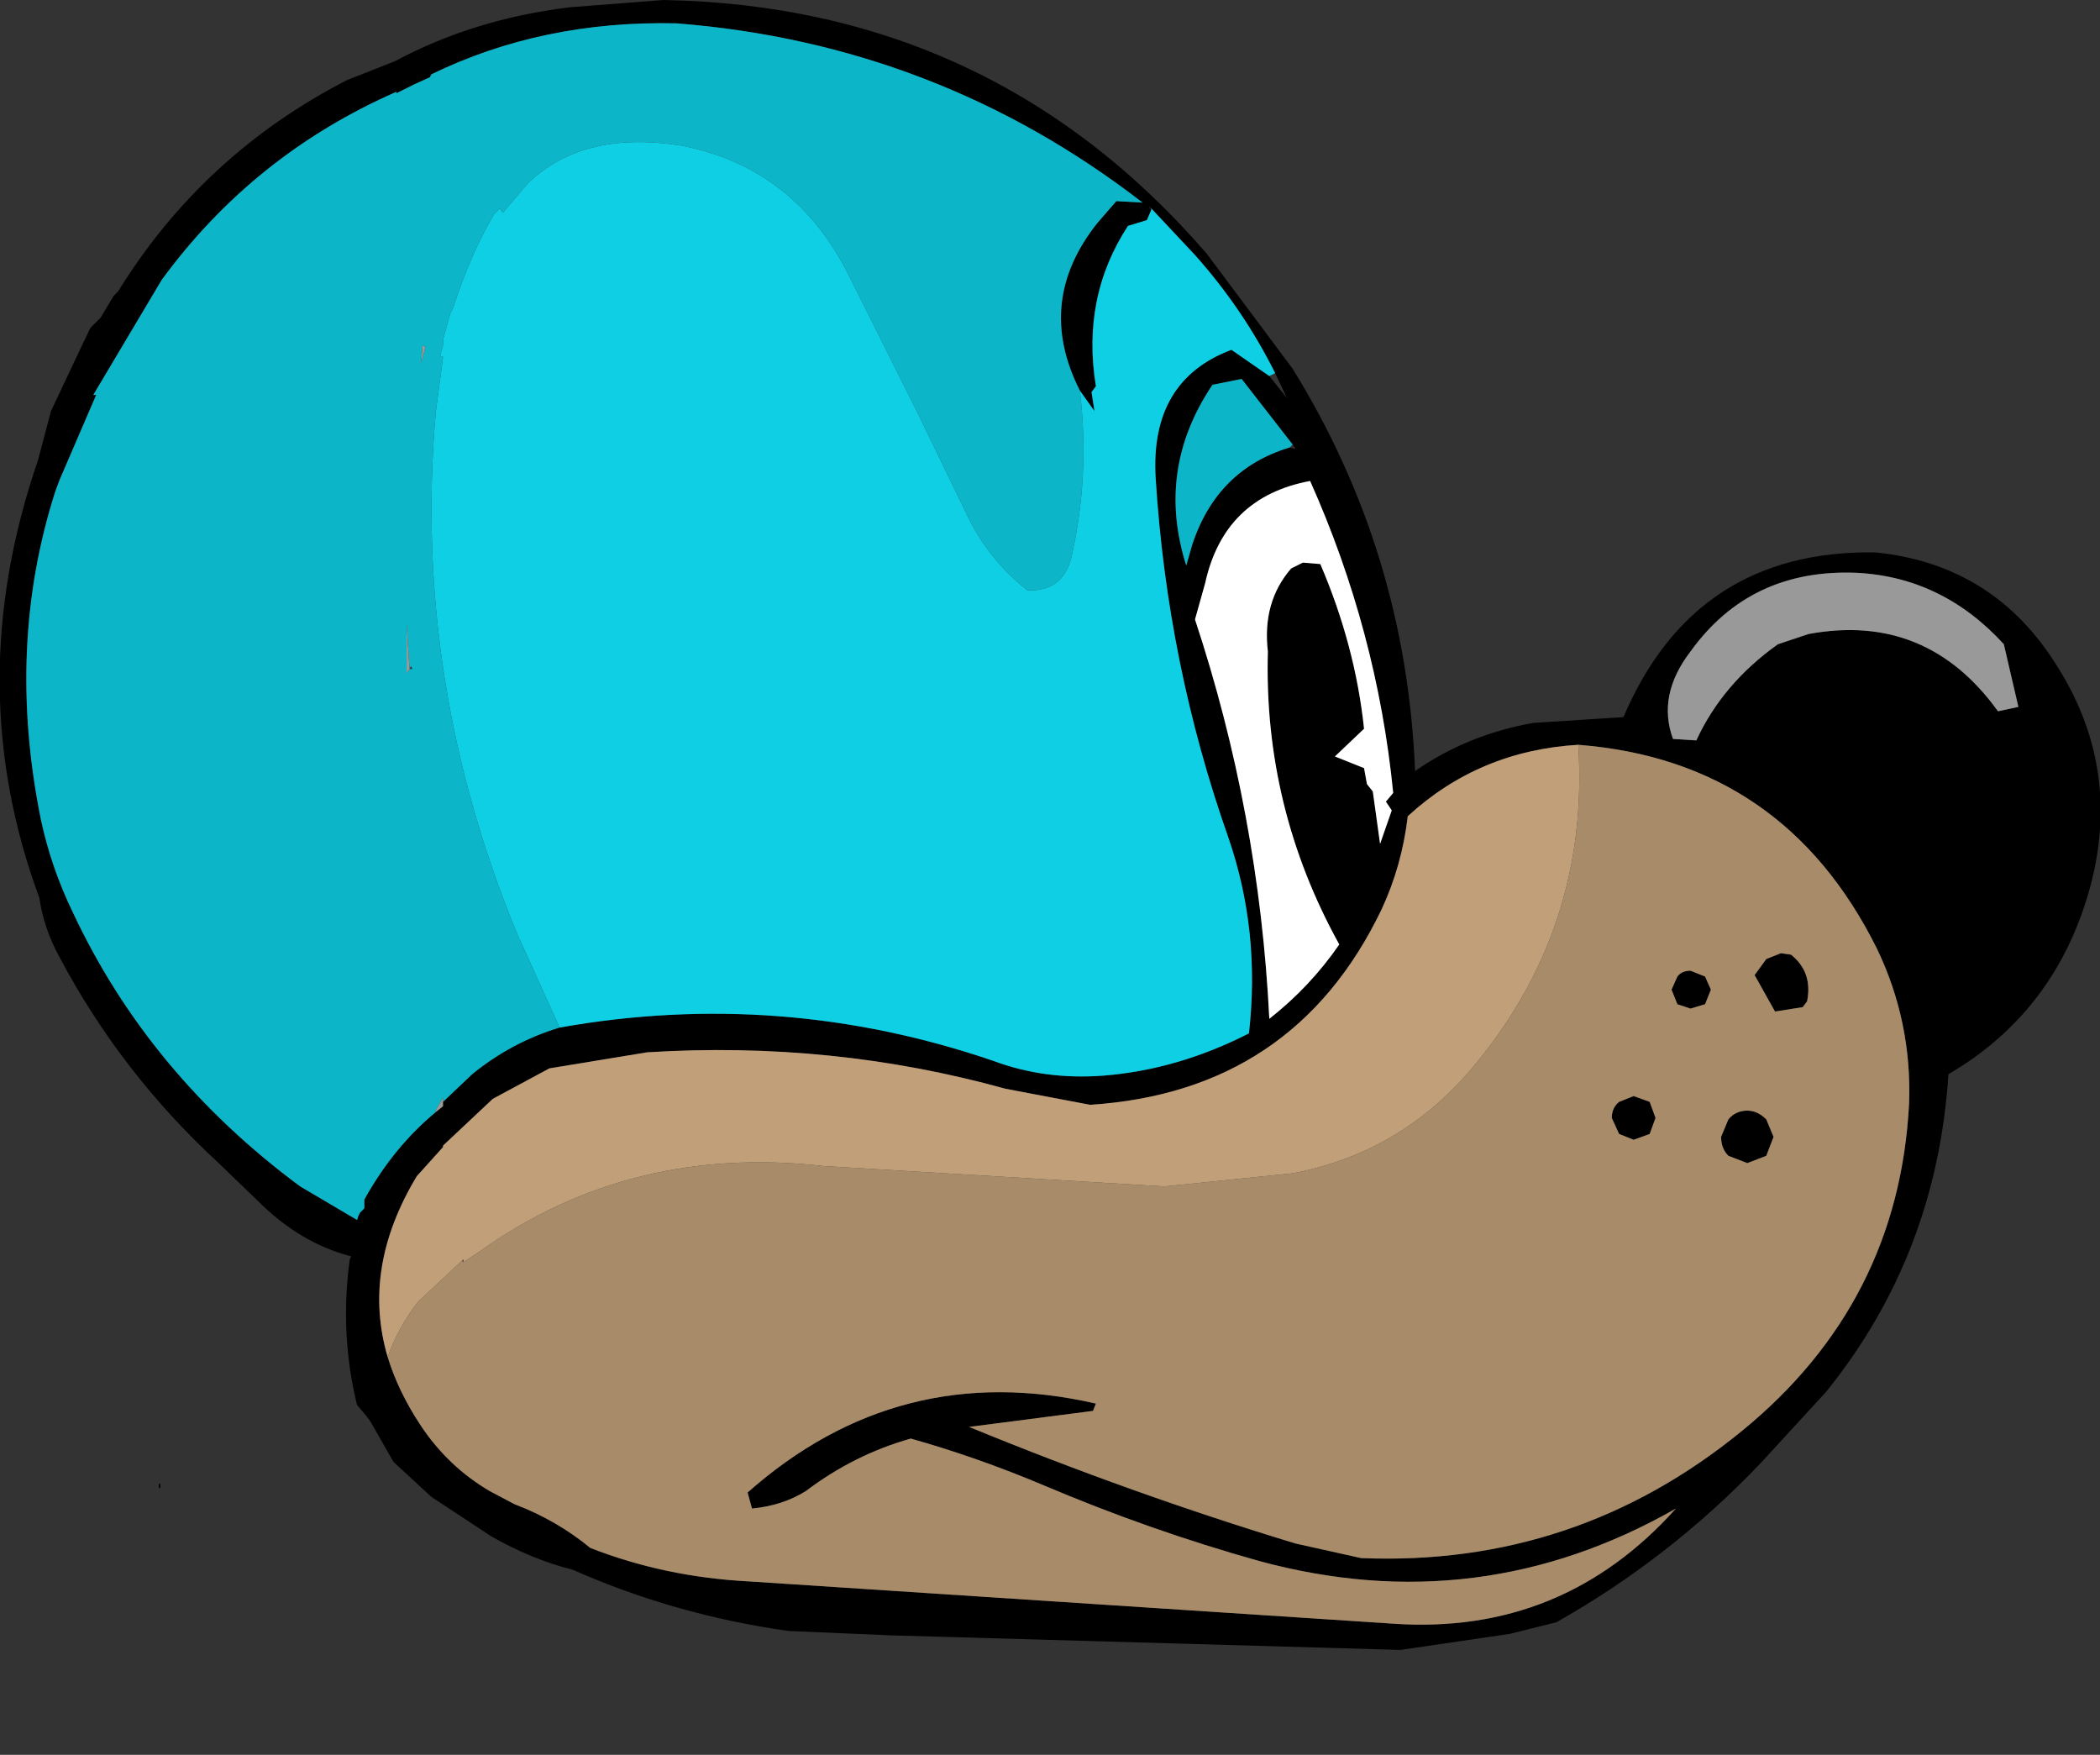 <?xml version="1.0" encoding="UTF-8" standalone="no"?>
<svg xmlns:xlink="http://www.w3.org/1999/xlink" height="60.2px" width="72.05px" xmlns="http://www.w3.org/2000/svg">
  <rect width="100%" height="100%" fill="#333333" stroke="none"/>
  <g transform="matrix(1.0, 0.0, 0.0, 1.0, 39.75, 31.0)">
    <path d="M4.6 -15.75 L2.85 -18.0 1.85 -17.8 Q-0.1 -14.9 0.95 -11.6 L1.15 -12.3 Q2.0 -14.9 4.5 -15.65 L4.7 -15.6 4.6 -15.75 M3.8 -18.1 L4.4 -17.35 4.0 -18.2 Q2.9 -20.4 1.25 -22.25 L-0.25 -23.85 -0.35 -23.95 -0.25 -23.8 -0.4 -23.45 -1.05 -23.25 Q-2.65 -20.8 -2.15 -17.75 L-2.3 -17.55 -2.2 -16.9 -2.7 -17.6 Q-4.25 -20.65 -2.1 -23.35 L-1.45 -24.1 -0.55 -24.05 Q-7.6 -29.5 -16.55 -30.2 -21.15 -30.3 -24.95 -28.45 L-25.0 -28.35 -25.55 -28.1 -26.15 -27.8 -26.15 -27.85 Q-31.05 -25.7 -34.2 -21.4 L-36.55 -17.45 -36.45 -17.45 -37.7 -14.55 -37.85 -14.15 Q-39.55 -8.85 -38.35 -2.9 -38.0 -1.25 -37.25 0.3 -34.65 5.85 -29.45 9.7 L-27.5 10.85 -27.45 10.7 -27.4 10.6 -27.25 10.45 -27.25 10.35 -27.25 10.15 Q-26.25 8.35 -24.8 7.15 L-24.55 6.95 -24.55 6.8 -23.55 5.85 Q-22.2 4.75 -20.55 4.25 -12.95 2.9 -5.65 5.4 -3.9 6.05 -1.9 5.9 0.65 5.7 3.1 4.45 3.5 0.95 2.4 -2.25 0.3 -8.2 -0.1 -14.6 -0.3 -17.95 2.5 -19.0 L3.8 -18.1 M4.6 -18.35 Q8.5 -12.05 8.8 -4.55 10.6 -5.8 12.85 -6.2 L15.95 -6.4 Q18.4 -12.15 24.6 -12.05 28.55 -11.65 30.7 -8.35 33.15 -4.65 31.9 -0.35 30.7 3.75 27.1 5.85 26.7 12.05 22.9 16.75 L20.65 19.2 Q17.55 22.45 13.65 24.65 L12.05 25.05 8.3 25.6 -9.2 25.1 -12.7 24.95 Q-16.6 24.4 -20.1 22.85 -21.5 22.5 -22.9 21.7 L-24.95 20.35 -26.25 19.15 -27.05 17.75 -27.2 17.55 -27.5 17.2 Q-28.1 14.75 -27.75 12.2 L-27.7 12.1 Q-29.45 11.65 -30.9 10.2 L-32.3 8.85 Q-35.6 5.8 -37.7 1.85 -38.25 0.85 -38.4 -0.2 -41.1 -7.5 -38.45 -15.2 L-38.0 -16.9 -37.15 -18.7 -36.65 -19.75 -36.3 -20.1 -35.85 -20.85 -35.7 -21.0 Q-32.8 -25.7 -27.85 -28.25 L-26.2 -28.9 Q-23.5 -30.35 -20.2 -30.75 L-17.0 -31.0 Q-5.7 -30.8 1.65 -22.3 L4.6 -18.35 M1.25 -9.75 Q3.45 -3.1 3.8 3.95 5.2 2.85 6.2 1.4 3.6 -3.3 3.75 -8.65 3.55 -10.35 4.55 -11.5 L4.95 -11.7 5.55 -11.65 Q6.75 -8.85 7.05 -6.0 L6.05 -5.05 7.05 -4.65 7.15 -4.1 7.35 -3.85 7.6 -2.05 8.0 -3.2 7.8 -3.5 8.05 -3.8 Q7.5 -9.35 5.2 -14.5 2.25 -13.95 1.6 -11.0 L1.25 -9.75 M17.65 -5.65 L18.45 -5.6 Q19.35 -7.55 21.25 -8.9 L22.3 -9.25 Q26.35 -10.0 28.8 -6.6 L29.5 -6.75 29.0 -8.9 Q26.9 -11.2 23.95 -11.35 20.3 -11.5 18.25 -8.65 17.1 -7.15 17.65 -5.65 M14.4 -5.45 Q11.0 -5.25 8.55 -3.0 8.35 -1.3 7.65 0.2 4.65 6.45 -2.35 6.9 L-5.25 6.35 Q-11.2 4.7 -17.55 5.1 L-20.9 5.65 -22.85 6.7 -22.9 6.75 -24.55 8.3 -24.55 8.35 -25.45 9.35 Q-27.35 12.5 -26.45 15.55 -26.1 16.7 -25.35 17.85 -24.4 19.3 -22.95 20.15 L-22.1 20.6 Q-20.65 21.15 -19.5 22.1 -16.95 23.1 -14.05 23.25 L8.05 24.7 Q13.85 25.1 17.75 20.75 11.0 24.6 3.45 22.55 -0.3 21.5 -3.95 19.95 -6.2 19.0 -8.5 18.35 -10.45 18.9 -12.1 20.15 -12.9 20.65 -13.95 20.75 L-14.1 20.2 Q-8.9 15.6 -2.15 17.15 L-2.25 17.4 -6.5 17.95 Q-0.9 20.25 4.7 21.95 L6.95 22.45 Q14.3 22.75 20.0 18.1 25.4 13.7 25.75 6.85 25.85 4.05 24.65 1.55 21.45 -4.9 14.4 -5.45 M22.1 3.55 L21.15 3.7 20.45 2.45 20.85 1.9 21.35 1.7 21.7 1.75 Q22.45 2.35 22.25 3.35 L22.1 3.55 M20.85 8.65 L20.2 8.9 19.55 8.65 Q19.3 8.4 19.3 8.0 L19.55 7.4 Q19.8 7.1 20.2 7.1 20.55 7.1 20.85 7.4 L21.1 8.0 20.85 8.65 M18.25 3.6 L17.8 3.45 17.6 2.95 17.8 2.5 Q17.95 2.3 18.25 2.3 L18.75 2.5 18.95 2.95 18.75 3.45 18.25 3.6 M16.3 6.6 L16.85 6.8 17.05 7.35 16.85 7.9 16.3 8.1 15.8 7.9 15.55 7.35 Q15.55 7.0 15.8 6.8 L16.3 6.6 M-34.25 19.9 L-34.25 20.05 -34.3 20.05 -34.3 19.9 -34.25 19.9" fill="#000000" fill-rule="evenodd" stroke="none"/>
    <path d="M1.25 -9.75 L1.6 -11.0 Q2.25 -13.95 5.2 -14.5 7.5 -9.35 8.05 -3.8 L7.8 -3.5 8.0 -3.2 7.6 -2.05 7.35 -3.85 7.15 -4.1 7.05 -4.65 6.05 -5.05 7.05 -6.0 Q6.75 -8.85 5.55 -11.65 L4.95 -11.7 4.55 -11.5 Q3.55 -10.35 3.75 -8.65 3.6 -3.3 6.2 1.4 5.2 2.85 3.8 3.95 3.45 -3.1 1.25 -9.75" fill="#ffffff" fill-rule="evenodd" stroke="none"/>
    <path d="M-26.45 15.55 Q-26.1 14.55 -25.4 13.65 L-23.9 12.25 -23.85 12.3 -23.25 11.9 Q-18.1 8.25 -11.5 9.0 L0.2 9.7 4.6 9.25 Q8.3 8.55 10.75 5.65 14.8 0.85 14.4 -5.45 21.45 -4.9 24.65 1.55 25.85 4.05 25.75 6.85 25.4 13.7 20.0 18.1 14.3 22.75 6.95 22.45 L4.7 21.95 Q-0.9 20.25 -6.5 17.95 L-2.25 17.4 -2.15 17.15 Q-8.9 15.6 -14.1 20.2 L-13.95 20.75 Q-12.9 20.65 -12.1 20.15 -10.45 18.9 -8.5 18.35 -6.2 19.0 -3.95 19.95 -0.3 21.5 3.45 22.55 11.0 24.6 17.75 20.75 13.85 25.1 8.05 24.7 L-14.05 23.25 Q-16.95 23.1 -19.5 22.1 -20.65 21.15 -22.1 20.6 L-22.95 20.15 Q-24.4 19.3 -25.35 17.85 -26.1 16.7 -26.45 15.55 M16.3 6.6 L15.8 6.8 Q15.55 7.0 15.55 7.35 L15.8 7.9 16.3 8.1 16.85 7.9 17.05 7.35 16.85 6.8 16.3 6.6 M18.25 3.6 L18.75 3.45 18.95 2.95 18.75 2.5 18.25 2.3 Q17.95 2.3 17.8 2.5 L17.6 2.95 17.8 3.45 18.25 3.6 M20.85 8.65 L21.1 8.0 20.85 7.4 Q20.55 7.1 20.2 7.1 19.8 7.1 19.55 7.4 L19.3 8.0 Q19.3 8.4 19.55 8.65 L20.2 8.9 20.85 8.65 M22.1 3.55 L22.25 3.35 Q22.45 2.35 21.7 1.75 L21.35 1.7 20.85 1.9 20.45 2.45 21.15 3.7 22.1 3.55" fill="#a88b69" fill-rule="evenodd" stroke="none"/>
    <path d="M4.6 -15.75 L4.5 -15.65 Q2.0 -14.9 1.15 -12.3 L0.95 -11.6 Q-0.1 -14.9 1.85 -17.8 L2.85 -18.0 4.6 -15.75 M-20.55 4.25 Q-22.2 4.75 -23.55 5.85 L-24.55 6.8 -24.55 6.65 -24.75 7.0 -24.8 7.1 -24.8 7.15 Q-26.25 8.35 -27.25 10.15 L-27.25 10.35 -27.25 10.45 -27.4 10.6 -27.45 10.7 -27.5 10.85 -29.45 9.7 Q-34.65 5.85 -37.25 0.3 -38.0 -1.25 -38.35 -2.9 -39.55 -8.85 -37.85 -14.15 L-37.7 -14.55 -36.45 -17.45 -36.55 -17.45 -34.2 -21.4 Q-31.05 -25.7 -26.15 -27.85 L-26.15 -27.8 -25.55 -28.1 -25.0 -28.35 -24.95 -28.45 Q-21.15 -30.3 -16.55 -30.2 -7.6 -29.5 -0.55 -24.05 L-1.45 -24.1 -2.1 -23.35 Q-4.25 -20.65 -2.7 -17.6 -2.35 -14.65 -3.0 -11.85 -3.3 -10.7 -4.5 -10.75 -5.9 -11.85 -6.65 -13.5 L-8.25 -16.8 -10.65 -21.6 Q-12.5 -25.25 -16.35 -26.0 -19.75 -26.55 -21.65 -24.7 L-22.5 -23.7 -22.6 -23.85 -22.65 -23.8 -22.8 -23.65 Q-23.6 -22.3 -24.2 -20.45 L-24.3 -20.25 -24.55 -19.35 -24.55 -19.15 -24.65 -18.8 -24.55 -18.75 -24.8 -16.85 Q-25.6 -7.65 -22.0 1.05 L-20.55 4.25 M-25.25 -19.15 L-25.3 -18.55 -25.15 -19.1 -25.25 -19.15 M-25.7 -8.05 L-25.6 -8.05 -25.65 -8.15 -25.7 -8.05 -25.8 -9.6 -25.8 -7.9 -25.7 -8.05" fill="#0db5c8" fill-rule="evenodd" stroke="none"/>
    <path d="M4.0 -18.2 L3.8 -18.1 2.5 -19.0 Q-0.3 -17.95 -0.1 -14.6 0.3 -8.2 2.4 -2.25 3.5 0.95 3.1 4.45 0.65 5.7 -1.9 5.9 -3.9 6.05 -5.65 5.4 -12.95 2.9 -20.55 4.25 L-22.0 1.05 Q-25.6 -7.65 -24.8 -16.85 L-24.55 -18.75 -24.65 -18.8 -24.55 -19.15 -24.55 -19.35 -24.3 -20.25 -24.2 -20.45 Q-23.6 -22.3 -22.8 -23.65 L-22.65 -23.8 -22.6 -23.85 -22.5 -23.7 -21.65 -24.7 Q-19.75 -26.55 -16.35 -26.0 -12.5 -25.25 -10.65 -21.6 L-8.25 -16.8 -6.65 -13.5 Q-5.9 -11.85 -4.5 -10.75 -3.3 -10.7 -3.0 -11.85 -2.35 -14.65 -2.7 -17.6 L-2.2 -16.9 -2.3 -17.55 -2.15 -17.75 Q-2.65 -20.8 -1.05 -23.25 L-0.4 -23.45 -0.25 -23.8 -0.25 -23.85 1.25 -22.25 Q2.9 -20.4 4.0 -18.2" fill="#0ecfe4" fill-rule="evenodd" stroke="none"/>
    <path d="M-24.55 6.8 L-24.55 6.95 -24.8 7.15 -24.8 7.1 -24.75 7.0 -24.55 6.65 -24.55 6.8 M17.65 -5.65 Q17.1 -7.15 18.25 -8.65 20.3 -11.5 23.95 -11.35 26.9 -11.2 29.0 -8.9 L29.5 -6.75 28.8 -6.6 Q26.35 -10.0 22.3 -9.25 L21.25 -8.9 Q19.35 -7.55 18.45 -5.6 L17.65 -5.65 M-25.25 -19.15 L-25.15 -19.1 -25.3 -18.55 -25.25 -19.15 M-25.7 -8.05 L-25.8 -7.9 -25.8 -9.6 -25.7 -8.05 M-37.65 29.0 L-37.65 29.05 -37.65 29.2 -37.65 29.0" fill="#999999" fill-rule="evenodd" stroke="none"/>
    <path d="M-24.55 8.3 L-22.9 6.75 -22.85 6.7 -20.9 5.65 -17.55 5.1 Q-11.2 4.7 -5.25 6.35 L-2.35 6.9 Q4.65 6.45 7.65 0.2 8.35 -1.3 8.55 -3.0 11.0 -5.25 14.4 -5.45 14.8 0.85 10.75 5.65 8.3 8.55 4.6 9.25 L0.2 9.7 -11.5 9.0 Q-18.1 8.25 -23.25 11.9 L-23.85 12.3 -23.85 12.2 -23.9 12.25 -25.4 13.65 Q-26.1 14.55 -26.45 15.55 -27.35 12.5 -25.45 9.35 L-24.55 8.35 -24.55 8.3" fill="#c19f79" fill-rule="evenodd" stroke="none"/>
  </g>
</svg>

